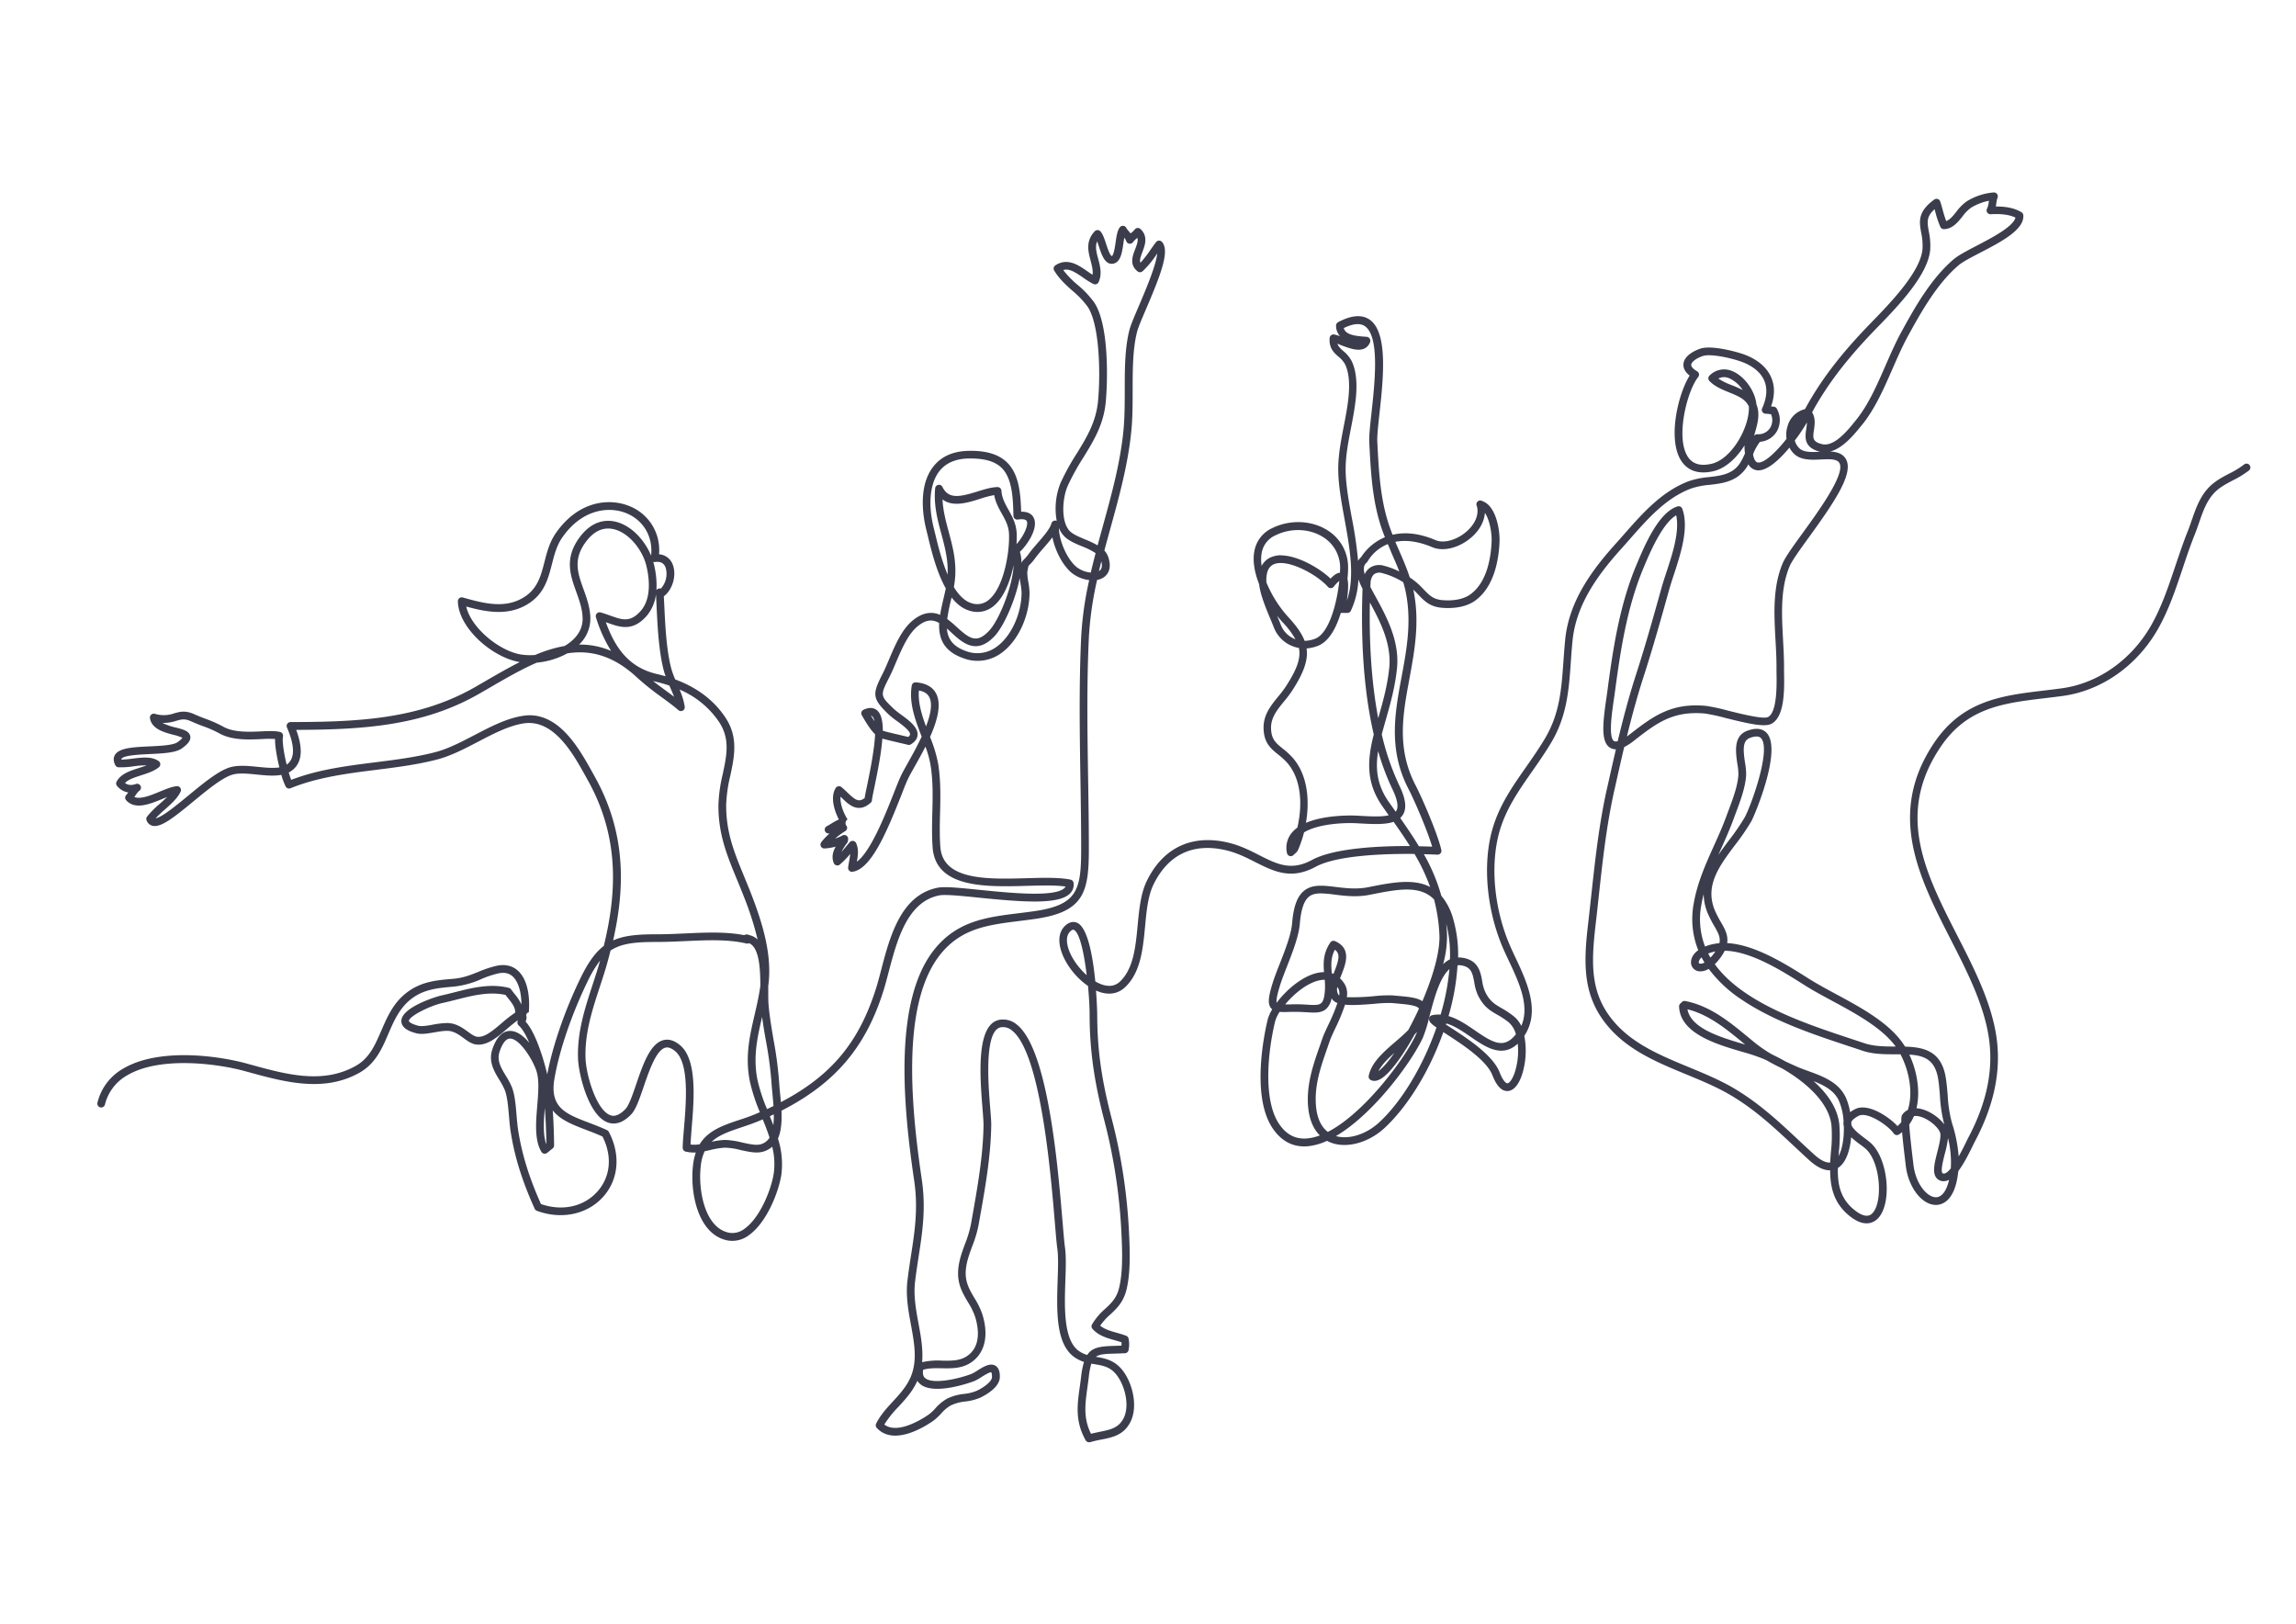 <svg xmlns="http://www.w3.org/2000/svg" viewBox="0 0 1190.55 841.89"><defs><style>.cls-1{fill:#3c3d4c;}</style></defs><title>Prancheta 5</title><g id="line_art" data-name="line art"><path class="cls-1" d="M564.7,747.72a2,2,0,0,1-1.75-1c-5.56-9.93-4.39-18.33-3-28.05.22-1.6.45-3.24.65-4.94a42.91,42.91,0,0,1,1.49-7.65,18.25,18.25,0,0,1-5.16-2.59c-9.64-7-9-24.45-8.51-39.83.22-6.31.42-12.28-.18-16.47-.36-2.5-.74-7.09-1.27-13.43-2.2-26.25-7.36-87.72-22.18-99.47a7.14,7.14,0,0,0-5.67-1.72c-8.95,1.32-6.65,29.82-5.66,42,.31,3.79.55,6.79.53,8.6-.19,16.14-3.13,32.69-6,48.71l-.63,3.53a62.82,62.82,0,0,1-3.22,10.69c-1.74,4.72-3.37,9.18-3.4,14,0,5.15,2.19,8.9,4.54,12.87a39.73,39.73,0,0,1,4.13,8.52c3.47,11.24,1.19,20.39-6.25,25.12-4.62,2.94-9.83,2.85-14.85,2.76-3.44-.06-6.72-.11-9.62.79-.51,2.95.58,3.93,1,4.27,3.71,3.33,16.49.71,24-2.11a22.34,22.34,0,0,0,3.06-1.73c3.1-1.94,6.61-4.14,9.33-2.59,2.47,1.4,2.39,4.88,2.36,6-.12,5.18-7,9.08-9.94,10.52a26.64,26.64,0,0,1-7.9,2.07,23.38,23.38,0,0,0-7.5,2,19.73,19.73,0,0,0-5.12,4.29,27.45,27.45,0,0,1-4.23,3.86c-4.64,3.21-20.45,13-29.11,3.55a2,2,0,0,1-.32-2.24c2.15-4.35,5.46-8,8.66-11.44,3.38-3.68,6.87-7.49,9-12.16,3.87-8.59,2.18-17.8.39-27.54-1.36-7.38-2.76-15-1.84-22.87.55-4.63,1.22-9,1.88-13.28,1.93-12.52,3.75-24.34,1.61-38.75-5.77-39-10.91-93.89,10.94-120.33,11.86-14.35,27-16.21,43-18.19,3-.37,6-.74,9.07-1.2,21.64-3.28,23.58-11,23.59-32.1,0-12-.19-24.31-.38-36.23-.39-24.08-.78-49,.39-73.8a177.44,177.44,0,0,1,4.15-29.41,18,18,0,0,1-9.25-3.89c-4.6-3.94-8.43-11.39-9.81-18.29-1.34,1.78-2.9,3.57-4.43,5.34-1.67,1.92-3.24,3.73-4.5,5.46a24.33,24.33,0,0,1-2.92,3.43c-.63.62-.63.62-1.18,3.74a25.73,25.73,0,0,0,.53,5.17,39.24,39.24,0,0,1,.63,5.45c0,12.47-6.09,25.43-14.8,31.53a20.77,20.77,0,0,1-19.77,2.47C489,337.46,486.65,330.58,487,323c-3.52-2-6.91-1.88-11.43,1.91-4.79,4-8.07,11.76-11,18.59-1.15,2.72-2.24,5.28-3.37,7.5-4.9,9.62-4.9,9.62,2.35,16.58a41.47,41.47,0,0,0,3.7,2.92c4.09,3,8.73,6.44,8.55,10.42-.08,1.95-1.26,3.63-3.5,5a2,2,0,0,1-1.73.17c-.39-.1-1.89-.45-3.35-.79-5.4-1.26-8.19-1.94-9.7-2.36-.51,7.18-2.21,16-4.06,24.9-.67,3.24-1.26,6-1.32,7a2,2,0,0,1-.67,1.36c-6.46,5.71-11.36,1-14.94-2.52l-.66-.64c-.36,3.41,1.32,8.13,3.62,11.78a2.31,2.31,0,0,0-.37,3.58,2,2,0,0,1-.92,2.54,38.58,38.58,0,0,0-5.14,3.79,21.72,21.72,0,0,0,3.79-1.58,2,2,0,0,1,2.86,2.36,2.1,2.1,0,0,1-.39,1.4l0,0a29.67,29.67,0,0,0-3,4.78c1.17-1.3,2.29-2.69,3.4-4l.85-1a2,2,0,0,1,3.38.46c1.41,3.23.92,6.45.37,9.57,7.16-5.17,14.8-24.52,19.14-35.52,1.49-3.79,2.79-7.05,3.8-9.2.73-1.55,2-3.76,3.41-6.32,2.08-3.71,4.87-8.67,7.24-13.78-3.29-8.56-6.67-17.42-5.13-26.48a2,2,0,0,1,2.12-1.66c5.12.39,8.64,2.31,10.46,5.72,3,5.62.65,14.17-3.1,22.59a72,72,0,0,1,4.2,13.88c1.41,8.84,1.2,17.19,1,25.26-.15,5.74-.3,11.68.13,17.79,1.22,17.51,24.36,16.87,44.77,16.3,8.65-.24,16.82-.47,22.73.74a2,2,0,0,1,1.59,1.72,6.39,6.39,0,0,1-1.8,5.42c-5.78,5.9-24.07,4.56-47.39,2.2-8.94-.91-17.38-1.76-20.4-1.17-16.74,3.24-22,23.47-26.29,39.72-.91,3.49-1.78,6.79-2.7,9.73-9.2,29.19-24.86,47.84-52.87,62.17.22,5.2-.06,10.43-1.84,14.47a42.91,42.91,0,0,1,1.8,18.45c-1.25,8.74-7.41,24.79-16.67,31.49a14.13,14.13,0,0,1-11,2.9c-15.49-2.74-19.93-24.64-18.13-39.32a29.87,29.87,0,0,1,1.42-6.3,19.7,19.7,0,0,1-5.24-.47,2,2,0,0,1-1.56-2c0-2.65.32-6.12.66-10.14,1.12-13.42,2.81-33.71-4.51-39.87-2-1.67-3.69-2.28-5.2-1.86-4.72,1.31-8.33,11.86-11.24,20.33-2.14,6.26-4,11.66-6.35,14.16-5.09,5.4-9.49,5.29-12.28,4.25-10-3.73-15-25-15.35-32.78-.58-13.85,3.58-26.52,7.59-38.77,1.4-4.28,2.73-8.33,3.85-12.39a59.19,59.19,0,0,0-6.57,11c-8.22,16.92-14.62,35.72-17.12,50.31-2.57,15,6,18.27,18,22.82,3,1.15,6.14,2.34,9.27,3.81a2,2,0,0,1,.92.88c6.18,11.67,5.15,24.48-2.7,33.44-8.17,9.32-21.75,12.27-34.59,7.5a2,2,0,0,1-1.13-1.05c-6.54-14.48-10.38-26.79-12.46-39.93-.4-2.5-.64-5.37-.88-8.15-.43-5-.87-10.17-2.17-13.48a36.16,36.16,0,0,0-2.81-5.25c-2.7-4.46-5.77-9.53-3.65-15.85s5.33-9.69,9.44-9.55c3.48.09,6.86,2.73,9.73,6.18-1.7-4-3.58-7.31-5.49-9a2,2,0,0,1-.66-1.73,4.65,4.65,0,0,1,.24-1c-2,1.37-4,3.07-5.92,4.72-5.12,4.36-10.4,8.86-16.22,7.78-2.16-.41-4.05-1.78-6-3.22s-4.31-3.12-6.91-3.62c-2.17-.42-5.25.12-8.24.63-3.49.6-6.78,1.17-9.41.47-1.94-.51-7.83-2.08-7.73-6.41.16-7.08,18-12.58,20.71-13.17,2.25-.49,4.49-1.06,6.85-1.66,9.12-2.32,18.55-4.71,28.2-2.29a2,2,0,0,1,1.15.79c.52.74,1.1,1.46,1.7,2.23a24,24,0,0,1,3.65,5.61c0-6.52-1.7-12-4.58-14.6-1.89-1.68-4.28-2.19-7.3-1.56a51.09,51.09,0,0,0-9,3,46.18,46.18,0,0,1-14.34,3.89c-8,.7-14.94,1.3-21.29,5.92-6.59,4.8-9.59,11.8-12.5,18.56-3.25,7.57-6.6,15.4-14.87,20.09-18.42,10.45-38.91,4.86-57-.08l-3.05-.83c-13.4-3.62-43.27-7.8-60.4,2.27a23.91,23.91,0,0,0-11.63,15.22,2,2,0,1,1-3.88-1A27.78,27.78,0,0,1,64,553.95c18.24-10.73,48.48-6.74,63.47-2.68l3.06.83c18.18,5,37,10.09,54,.46,7.1-4,10-10.91,13.17-18.19s6.33-14.77,13.82-20.22c7.25-5.28,15-6,23.3-6.67,5.41-.47,9.19-2,13.19-3.61a55,55,0,0,1,9.66-3.19c4.23-.89,8,0,10.79,2.48,6.62,5.89,6.07,18.09,5.74,21.69A1.53,1.53,0,0,0,273,527a4.44,4.44,0,0,1-.49,2.61c5.73,6.27,9.84,21.45,11.27,27.37,2.74-14.69,9.1-33.14,17.17-49.76,3.93-8.09,7.64-13.39,12.14-16.82,6.22-25.54,8.91-55.08-8.24-85.8l-1.07-1.93c-6.64-12-16.67-30.09-32.38-27.61-7.66,1.22-15.71,5.42-23.5,9.49-6.92,3.61-14.07,7.35-21.24,9.21-10.38,2.7-21.25,4.06-31.75,5.38-14.85,1.87-30.21,3.8-44.27,9.53a2,2,0,0,1-2.54-.94,38.49,38.49,0,0,1-2.22-6c-3.8.72-8.25.28-12.59-.15-4.69-.47-9.53-1-13,.12-5.2,1.58-13.14,8.13-20.16,13.91C89.87,424.07,83.34,429.21,79,428.1a4.37,4.37,0,0,1-3-2.79,2,2,0,0,1,.25-1.93,47.4,47.4,0,0,1,6.62-6.68c1.29-1.15,2.61-2.31,3.78-3.49l-2.31.94c-6.71,2.76-14.3,5.88-18.93.73a2,2,0,0,1,0-2.66c.37-.42.73-.89,1.08-1.37a9.52,9.52,0,0,1-5.77-3.35,2,2,0,0,1-.27-2.25c2.15-4.07,7-5.62,11.64-7.11,1.33-.43,2.69-.86,3.94-1.35a44.49,44.49,0,0,0-6.72.5,45.54,45.54,0,0,1-7.84.52,2,2,0,0,1-1.65-1.06c-1.31-2.46-.87-4.23-.27-5.28,2.15-3.77,9.46-4.11,17.93-4.51,5.77-.27,12.3-.57,14.55-2.18a11.54,11.54,0,0,0,2.58-2.28A24.76,24.76,0,0,0,90.09,381c-4.86-1.27-11.52-3-12.33-8.72a2,2,0,0,1,2.52-2.21,15.79,15.79,0,0,0,9.92-.21c2.86-.82,5.82-1.67,10.33.33,3.14,1.39,5,2.09,6.67,2.7a60.56,60.56,0,0,1,8.82,4c5.51,2.91,13.19,2.57,19.37,2.29,4-.18,7.39-.33,9.89.32a2,2,0,0,1,1.46,2.34c-.5,2.46.5,8.83,1.9,14.59,4.32-3,4.38-9.46.16-19.29a2,2,0,0,1,1.84-2.79c35.08-.05,66.5-1.45,95.65-18.1L251.9,353c5.93-3.43,11.79-6.81,17.61-9.75-13.92-2.24-31.73-17.41-32.09-31.49a2,2,0,0,1,2.53-2l.62.17c10.28,2.85,21.94,6.08,32-.88,6.33-4.39,8-10.86,9.75-17.7,1.3-5.07,2.65-10.32,5.93-15,11.72-16.85,27.7-18.12,37.83-14.08a24.41,24.41,0,0,1,15.64,25.09,8.16,8.16,0,0,1,7.21,5.61c2,5.44-.27,12.93-4.72,16.16.09,1.68.18,3.45.27,5.3.47,9.87,1.06,22.16,3.5,31.82a41.75,41.75,0,0,0,2.15,6c11.4,4.22,20.15,10.87,26.09,19.85,6.72,10.14,4.56,20.25,2.48,30a75.66,75.66,0,0,0-2.15,15c-.13,14.44,4.24,25,9.3,37.28,1.23,3,2.5,6.05,3.76,9.31,5.58,14.45,11,31.37,8.76,47.5,0,.84,0,1.67,0,2.48,0,2.92,0,5.67.19,7.67.53,5.88,1.56,11.93,2.56,17.79A198.7,198.7,0,0,1,404,561c.1,1.81.3,3.85.51,6,.14,1.41.28,2.89.41,4.4,26.27-13.74,40.54-31.12,49.34-59,.9-2.84,1.75-6.09,2.65-9.54,4.54-17.34,10.18-38.91,29.4-42.64,3.61-.7,11.53.1,21.57,1.12,15.62,1.58,39.24,4,44.13-1a2.54,2.54,0,0,0,.51-.72c-5.34-.76-12.51-.56-20.06-.35-21.11.58-47.38,1.31-48.87-20-.44-6.3-.29-12.34-.14-18.17.21-8.26.41-16.06-.94-24.53a53.13,53.13,0,0,0-2.64-9.49c-1.9,3.77-3.93,7.38-5.71,10.55-1.4,2.49-2.61,4.64-3.28,6.07-1,2-2.23,5.25-3.69,9-7.87,19.93-15.71,37.92-25.13,39.27a2,2,0,0,1-1.68-.55,2,2,0,0,1-.59-1.67c.14-1.14.33-2.24.52-3.29a34.85,34.85,0,0,0,.54-3.75,42.17,42.17,0,0,1-5.38,5.53,2,2,0,0,1-3.13-.8c-1.24-3.1-.48-5.88,1-8.51a27.63,27.63,0,0,1-5.8.95,2,2,0,0,1-1.75-3.13,27.29,27.29,0,0,1,4.39-4.63l-.35,0a2,2,0,0,1-1.12-3.76c.77-.4,1.53-.87,2.33-1.36a31.66,31.66,0,0,1,3.93-2.15c-2.37-4.6-4.56-11.6-1.63-16.3a2,2,0,0,1,2.94-.51,41.56,41.56,0,0,1,3.13,2.84c4,3.86,5.91,5.22,8.94,2.87.21-1.43.68-3.72,1.3-6.67,1.2-5.78,3.69-17.78,4.13-26.37-2.53-2.45-4.74-6.21-6.32-8.89l-.58-1a2,2,0,0,1,.85-2.83c3.44-1.65,5.65-.83,6.9.15,2.26,1.77,3.14,5.6,3.15,10.67l.1.06c1.06.4,7.31,1.85,10.35,2.56l2.57.6.18,0a2.08,2.08,0,0,0,.92-1.3c.08-1.86-4.31-5.1-6.93-7a43.78,43.78,0,0,1-4.1-3.26c-8.81-8.46-8.6-10.56-3.15-21.28,1.07-2.09,2.13-4.6,3.25-7.25,3.07-7.25,6.56-15.46,12.09-20.09s10.36-4.83,14.44-3.08c.44-2.9,1.13-5.84,1.8-8.69.4-1.72.79-3.39,1.13-5-4.84-8.59-7.55-19.87-9.34-27.29-.27-1.12-.52-2.15-.75-3.05-1.6-6.34-4.46-22.22,3.45-32.63,4.06-5.35,10.21-8.17,18.26-8.36,9.1-.23,15.64,1.7,20,5.87,6.13,5.87,7.17,15.4,7.45,25.67,4.25-.09,6,1.81,6.69,3.55,2.13,5.2-3.44,13.61-7.34,17.25a18.51,18.51,0,0,1,.79,5.74A5.57,5.57,0,0,1,531,290a20.49,20.49,0,0,0,2.49-2.93c1.37-1.88,3.07-3.84,4.72-5.74,3.05-3.51,6.21-7.14,7-10a2,2,0,0,1,2.73-1.28,35.69,35.69,0,0,1,2-19.7,122.94,122.94,0,0,1,8.35-15.16c5.16-8.39,10-16.31,11.06-27.1,1.44-15.12.7-40.37-5.45-49.18a46.19,46.19,0,0,0-7.78-8.15c-3.29-2.92-6.69-5.94-9.48-10.47a2,2,0,0,1,.6-2.72c6.26-4.12,12-.13,16.6,3.08.93.65,1.83,1.27,2.7,1.82.29-2.29-.36-4.72-1-7.26-1.27-4.76-2.72-10.16,2.1-15.29a2,2,0,0,1,2.85-.07c1.28,1.24,2.08,3.64,3,6.42.66,2,2,6.14,3,6.47,1-.2,1.74-5.26,2-7.17.48-3.26.89-6.07,2.19-7.73a2,2,0,0,1,3.4.42,8.81,8.81,0,0,0,1.18,1.56c.32.38.66.77,1,1.2l.56-.49a10.43,10.43,0,0,0,1.55-1.5,2,2,0,0,1,3-.3c4.11,3.81,2.29,8.49,1,11.9-1,2.7-1.55,4.32-1,5.57a57.87,57.87,0,0,0,5.19-6.7c1-1.42,1.93-2.75,2.91-4a2,2,0,0,1,3-.14c4.29,4.56-.63,17.13-8,34.39-2.31,5.38-4.3,10-4.91,12.48-2.21,8.9-2.23,19.21-2.25,30.13,0,7.15,0,14.54-.72,21.47-1.72,17.15-6.33,33.88-10.8,50.06-1.05,3.82-2.12,7.66-3.14,11.54a9.62,9.62,0,0,1,2.06,3.49c2.06,6.27-.64,9.22-2.43,10.42a9,9,0,0,1-3.39,1.33,175.72,175.72,0,0,0-4.27,29.7c-1.17,24.69-.77,49.53-.39,73.55.19,11.94.39,24.29.38,36.3,0,22.23-2.56,32.36-27,36.06-3.1.47-6.19.85-9.18,1.22-15.85,2-29.54,3.64-40.39,16.77-20.84,25.2-15.72,79-10.07,117.19,2.22,15,.36,27.12-1.62,39.94-.65,4.22-1.32,8.58-1.86,13.14-.86,7.25.49,14.59,1.8,21.68,1.21,6.59,2.45,13.33,1.86,20a36.56,36.56,0,0,1,10.29-.8c4.64.08,9,.15,12.64-2.14,7.95-5,6.27-15,4.57-20.56a36.11,36.11,0,0,0-3.76-7.66c-2.52-4.27-5.13-8.68-5.09-14.93,0-5.54,1.87-10.54,3.65-15.37a58.82,58.82,0,0,0,3-10l.63-3.54c2.81-15.85,5.72-32.25,5.91-48.05,0-1.62-.23-4.68-.51-8.23-1.34-16.61-3.58-44.41,9.07-46.27a11.07,11.07,0,0,1,8.74,2.54c16.17,12.82,21.24,73.24,23.68,102.27.51,6,.91,10.81,1.25,13.2.65,4.54.44,10.68.21,17.18-.47,13.67-1.06,30.69,6.87,36.45a14.5,14.5,0,0,0,4.46,2.16c2.66-4.08,7-4.5,14.46-4.72l3.3-.11a11,11,0,0,0,0-1.74c-1.11-.38-2.26-.71-3.47-1.05-4.15-1.18-8.44-2.4-11.55-5.89a2,2,0,0,1-.25-2.32,32.89,32.89,0,0,1,6.85-8.11c3.2-3,6-5.58,7.28-11.2,1.8-7.75,1.63-17.5,1.17-26.88a284.51,284.51,0,0,0-8.79-59c-5.42-20.63-7.74-37.22-7.76-55.47,0-3.63-.29-9-.83-14.82-7-4.77-13.08-13.11-14.54-20.6-.92-4.72.16-8.51,3.11-11,2.45-2,4.53-1.73,5.86-1.11,5.51,2.58,8.12,17.81,9.35,30.35a18.49,18.49,0,0,0,3.72,1.71c3.64,1.17,6.7.63,9.08-1.62,7-6.64,8.11-18,9.15-29.07.76-8.08,1.55-16.43,4.71-23,8.37-17.3,23.33-24.39,42.11-20,6.2,1.46,11.28,4,16.19,6.52,9.25,4.68,16.55,8.38,27.41,2.49,11.48-6.22,35.34-7.28,50.76-7.2-2.6-4.15-5.44-8.29-8.45-12.57-4.45,1.55-10.76,1.2-17.33.85l-2-.11c-6.77-.34-19.82.34-27.11,4.74a61.18,61.18,0,0,1-3.14,9.19,5.5,5.5,0,0,1-1.66,1.92,6.48,6.48,0,0,0-.55.49,2,2,0,0,1-2,.69,2,2,0,0,1-1.49-1.55,12.15,12.15,0,0,1,2.71-10.79,15.67,15.67,0,0,1,2.67-2.42c2.73-11.74,2.13-25.06-5.21-33.52a35.29,35.29,0,0,0-4.74-4.36c-3.82-3.09-7.43-6-7.58-13.68-.13-6.92,3.81-11.75,7.62-16.42a59.24,59.24,0,0,0,4-5.29c5.53-8.6,7.82-14.33,6.72-19.87a17,17,0,0,1-12.95-10.51c-.51-1.31-1.13-2.8-1.79-4.38-2.38-5.69-5.28-12.62-5.91-18.2-2.26-5.73-3.47-11.74-2.47-17.05a16.28,16.28,0,0,1,9.48-12.09c9.17-4.44,20.36-3.94,28.49,1.26a22.54,22.54,0,0,1,10.63,20.09c0,1.35-.12,3.11-.31,5.13.58,2.4.37,6.08-.28,11.15,4.21-12.25,1.44-27.47-1.25-42.24-1.72-9.45-3.34-18.38-3.26-26.63.07-7,1.48-14.31,2.84-21.36,1-5.06,2-10.28,2.49-15.34.72-7.25.12-12.91-1.76-16.83a13,13,0,0,0-3.45-4c-2.35-2.08-5-4.44-4.57-9.72a2,2,0,0,1,2.4-1.79,23.9,23.9,0,0,1,3,.88,7.9,7.9,0,0,1-2.08-5.46,2,2,0,0,1,1.06-1.81c6.8-3.61,12.28-4.08,16.27-1.37,9.8,6.65,7.14,30.94,5.19,48.68-.69,6.26-1.28,11.66-1.13,14.64v.13c.73,14.36,1.42,27.93,5.44,41.14.71,2.33,1.56,4.66,2.48,7,5.75-1.38,13.12-1.12,22.32,2.79,4.29,1.82,11.07-.09,16.12-4.54,2.12-1.87,6.82-6.84,5.31-13a2,2,0,0,1,2.83-2.69c7.13,2.49,9.07,15,8.88,20.78-.28,8.29-2.28,23.31-12.62,30.8-5.86,4.25-14.12,4-17.4,3.7-6.15-.57-9-3.52-12.26-6.95l-1.31-1.36q-.53-.54-1.11-1.06c3.46,16.45.66,31.5-2,46.05-3.47,18.64-6.75,36.24,3.17,55.39,3.64,7,11.59,25.56,13.35,33.51a2,2,0,0,1-2.07,2.43c-.11,0-2.78-.15-7-.25a94.72,94.72,0,0,1,9.06,21.56,31.49,31.49,0,0,1,6.09,11.77,67.15,67.15,0,0,1,2.62,20.23,12.93,12.93,0,0,1,3.65.4c7,1.75,8,7.31,8.83,11.78a21.84,21.84,0,0,0,1.5,5.53c2.42,5,5,6.47,8.47,8.51a47.87,47.87,0,0,1,6.4,4.25,14.52,14.52,0,0,1,3.91,5c4.55-10.37-1.27-22.72-6.49-33.81-1.08-2.29-2.09-4.45-3-6.52-7.72-18-10.23-39.21-6.71-56.64,3-14.83,10.59-25.69,18.64-37.2,3.24-4.64,6.6-9.44,9.66-14.55,7.81-13,8.71-25.66,9.75-40.26.26-3.63.53-7.38.91-11.25,2-20.47,14.49-36.76,26.4-50,1.43-1.59,2.86-3.21,4.29-4.84,9.54-10.84,19.4-22,33.29-27.31A43.89,43.89,0,0,1,886,247.36c4.42-.52,8.6-1,12.13-3.18s5.13-5.53,6.7-9.12q-.16-1.19-.23-2.54a16.16,16.16,0,0,1,0-1.63c-4.11,6.59-9.9,12-16.25,13.42-9.54,2.18-14.35-1.84-16.7-5.6-7-11.1-1.58-34.39,4.49-44-2.35-1.83-3.43-3.87-3.21-6.07.45-4.49,6.15-7,8.58-7.83,6.45-2.28,21.16,2.37,21.3,2.42,7.69,2.46,13.07,6.7,15.54,12.27,2,4.53,2,9.64,0,15.22.44.05.86.09,1.24.1a2,2,0,0,1,1.71,1,11.91,11.91,0,0,1-.06,12,11.07,11.07,0,0,1-8.63,5.22,2,2,0,0,1-.17.23A24.52,24.52,0,0,0,909,235.6c.46,2.46,1.28,3.93,2.37,4.16,3.28.69,9.7-5.5,15-12.25a15.08,15.08,0,0,1,.58-6.71,12.48,12.48,0,0,1,9-8.7c7.89-14.59,18.29-28.25,33.21-43.67l1.52-1.57c9.48-9.77,25.35-26.12,26.21-37.87a31.65,31.65,0,0,0-.69-8.34c-1-5.58-2-10.85,6.79-17.2a2,2,0,0,1,3.07,1c.49,1.45.91,3,1.31,4.42a57.46,57.46,0,0,0,1.79,5.73c1.92-.65,3.5-2.61,5.27-4.81a23.46,23.46,0,0,1,5.5-5.48,31.26,31.26,0,0,1,13.92-4.54,2,2,0,0,1,1.92,2.79,12.07,12.07,0,0,0-.6,2.77c-.08.56-.17,1.14-.28,1.72,4.45,0,9.16.52,13.26,2.94a2,2,0,0,1,1,1.55c.66,7.54-11.56,13.88-22.35,19.47-4.65,2.41-9,4.68-11.14,6.47-11.57,9.81-20,25.28-26.23,36.57-2.94,5.36-5.57,11.38-8.12,17.2-4.51,10.32-9.18,21-16,29.28l-.47.57c-3.44,4.22-9.24,11.31-15.82,13,3.25.15,6.16.92,7.91,3.54,4.77,7.12-5.27,22.06-18.9,40.84-4.56,6.29-8.87,12.24-10.1,15.2-4.8,11.56-4.07,24.93-3.37,37.86.25,4.65.52,9.46.52,14.14,0,.76,0,1.68,0,2.72.18,8.7.48,23.25-6.57,26.87-3.52,1.81-11.65,0-23.65-3a97.11,97.11,0,0,0-10.75-2.34c-16.17-1.42-24.42,4.34-36.55,13.87a30.61,30.61,0,0,1-5.36,3.51c-1.63,6.89-3.16,13.73-4.67,20.5l-.46,2c-4.08,18.22-6.11,36.95-8.08,55.05-.51,4.7-1,9.41-1.57,14.11-2.45,21.16-3.1,37.31,11,52.44,9.81,10.51,23.72,16.25,37.17,21.81,8.2,3.39,16.68,6.89,24.28,11.46,12.65,7.61,22.49,16.8,32.9,26.54,2.52,2.36,5.13,4.8,7.77,7.2,3.37,3.07,6.21,4.49,8.46,4.29.1-1.87.25-3.71.39-5.52a73.83,73.83,0,0,0,.27-13.84c-1.3-11.59-12.84-22.07-25.61-29.44-2.64-1.25-5.15-2.54-7.64-4-.73-.34-1.46-.67-2.18-1a100,100,0,0,0-10.81-3.59c-13.59-4-32.21-9.5-32.76-23.49a2,2,0,0,1,.69-1.59,8.88,8.88,0,0,0,.7-.67A2,2,0,0,1,874,519c13,2.57,23.09,11,32.89,19.07l2.1,1.74a72.05,72.05,0,0,0,9.47,6.64c2,1,4.59,2.27,7.37,3.86,1.86.88,3.79,1.75,5.83,2.65,1.88.83,3.91,1.57,6.06,2.35,7.3,2.65,15.58,5.65,19.33,13.55a30.6,30.6,0,0,1,2.28,7.73A18.79,18.79,0,0,1,962,575c6.49-3.28,17.3,3.8,21.9,8.81a16.56,16.56,0,0,0,2-2.06c-.09-3,.24-3.48.61-4a7.73,7.73,0,0,1,2.76-2.31c2.9-8.87.64-20.52-3.83-28.84H983c-5.88,0-12,0-17.66-2-2.19-.74-4.51-1.51-6.92-2.3-17.23-5.7-38.68-12.78-55.33-24.06a67.74,67.74,0,0,1-17.06-15.92c-3.05,1.76-5.29,1.29-6.12,1a4.63,4.63,0,0,1-3.07-4.7c.09-1.9,1.18-4.13,3.75-6a43.5,43.5,0,0,1-2.35-24.14c1.85-10.81,6.24-20.57,10.49-30,2.22-4.93,4.52-10,6.4-15.19.39-1.06.79-2.14,1.21-3.24,2.22-5.91,4.74-12.62,5.08-18.41a31.49,31.49,0,0,0-.53-5.55c-.9-6.11-2.14-14.47,5-17.18,5.78-2.2,8.83-.52,10.37,1.28,7.82,9.11-6.66,43-8.12,45.58a119.49,119.49,0,0,1-8.53,12.42c-8.21,10.94-16,21.27-10.13,34.43A56,56,0,0,0,892.3,478c2.05,3.57,3.92,6.82,3.3,10.94,14.27.79,30.08,10.74,41.17,17.73l1.7,1.07c4,2.48,8.52,4.94,13.36,7.55,13.08,7.05,27.91,15,35.36,26.32.22.33.44.67.65,1,9.76.3,18.82,2.26,21.09,16,.49,3,.73,6,1,9a68.15,68.15,0,0,0,2.25,14.67,73.91,73.91,0,0,1,3.45,17.26c1.15-2,2.45-4.51,3.9-7.51.44-.92.8-1.66,1.06-2.14,9.8-18.54,13.26-35.77,10.57-52.65-2.71-17-11.36-34-19.73-50.32-16.34-32-33.23-65-8.56-101.75,14.86-22.14,35.43-24.6,57.2-27.19,2.95-.35,6-.72,9-1.13,19-2.57,36.44-14.94,46.62-33.08,5.31-9.47,8.87-20.1,12.31-30.39,2-5.87,4-11.94,6.33-17.75.77-1.92,1.47-3.93,2.14-5.88,2-5.72,4-11.64,8.33-16.47,3.21-3.6,7.24-5.71,11.13-7.76a46.06,46.06,0,0,0,7.79-4.77,2,2,0,0,1,2.52,3.1,49.72,49.72,0,0,1-8.45,5.2c-3.75,2-7.28,3.83-10,6.89-3.77,4.23-5.6,9.52-7.53,15.12-.69,2-1.4,4.06-2.21,6.07-2.3,5.71-4.31,11.72-6.25,17.53-3.5,10.46-7.12,21.28-12.61,31.07-10.79,19.23-29.32,32.34-49.57,35.08-3.08.42-6.15.78-9.11,1.14-21.74,2.59-40.52,4.83-54.36,25.45-23.35,34.79-7.73,65.35,8.8,97.7,8.51,16.64,17.3,33.85,20.12,51.51s-.76,35.81-11,55.14c-.24.46-.58,1.15-1,2-2.34,4.84-4.9,9.83-7.64,13.43,0,.48-.1,1-.16,1.44-1.84,14.47-8.55,16.07-11.42,16.07h-.05c-7.34-.05-14.34-9.25-15.61-20.5,0-.44-.14-1.16-.25-2.1-.83-6.84-1.35-11.68-1.65-15.14q-.75.62-1.58,1.18a2,2,0,0,1-2.77-.51c-2.94-4.23-13.63-11.41-18.13-9.14-1.56.79-3.4,2-3.85,3.3q0,.75.08,1.51c.84,2.29,4.5,5,7,6.91a36.8,36.8,0,0,1,3.38,2.71c8.54,8.26,10.71,30.08,3.81,38.27-1.63,1.93-6.27,5.79-14.16,0C950.9,624.46,949,615.57,949,606.73c-2.82.1-6.47-1.21-11-5.36-2.66-2.42-5.28-4.87-7.81-7.24-10.25-9.59-19.94-18.64-32.23-26-7.34-4.42-15.68-7.86-23.75-11.19-13.84-5.72-28.16-11.63-38.57-22.77C820.35,517.78,821,500,823.54,478.5c.54-4.7,1.05-9.39,1.56-14.08,2-18.21,4-37,8.15-55.49l.46-2c1.36-6.09,2.74-12.25,4.19-18.44a5.78,5.78,0,0,1-2.87-.74c-5-2.9-4-12.41-2.11-25.53.21-1.45.42-2.85.59-4.14,3-22.79,6.48-45,15.23-65.66l.21-.5c3.9-9.23,11.16-26.41,20.91-29.37a2,2,0,0,1,2.46,1.22c3.62,9.8-.85,23.44-4.44,34.4-.91,2.76-1.76,5.37-2.4,7.66-3.89,14-8.3,29.77-13.28,45.16-3.31,10.24-6.09,20.57-8.6,30.85.49-.35,1-.74,1.58-1.18,12.95-10.17,22.05-16.24,39.37-14.71a95,95,0,0,1,11.37,2.45c6.88,1.72,18.41,4.6,20.85,3.34,4.83-2.48,4.53-17,4.4-23.23,0-1.07,0-2,0-2.8,0-4.57-.26-9.33-.52-13.93-.73-13.38-1.49-27.22,3.67-39.62,1.41-3.39,5.65-9.24,10.56-16,8.38-11.56,22.4-30.9,18.81-36.27-1.38-2.07-5.31-1.88-9.47-1.68-4.87.23-10.38.5-13.93-2.92a12.55,12.55,0,0,1-2.41-3.23c-5.48,6.62-12.2,12.74-17.28,11.67a5.92,5.92,0,0,1-4-3,18,18,0,0,1-6.33,6.89c-4.29,2.64-9.1,3.21-13.77,3.75a40.26,40.26,0,0,0-9.67,1.92c-13,4.9-22.49,15.73-31.7,26.21-1.44,1.64-2.88,3.27-4.32,4.87-11.47,12.75-23.46,28.39-25.39,47.72-.38,3.81-.65,7.54-.9,11.14-1,14.49-2,28.17-10.31,42-3.13,5.24-6.53,10.09-9.81,14.79-7.8,11.16-15.17,21.69-18,35.7-3.37,16.67-.95,37,6.47,54.28.86,2,1.86,4.14,2.92,6.39,5.89,12.51,13.13,27.9,4.61,40.64a41,41,0,0,1-1.22,20.27c-1.8,5.32-4.47,8.28-7.51,8.35h-.11c-3,0-5.57-2.75-7.68-8.16-3.1-8-16.41-16.54-24.37-21.68l-1.1-.71c-7,19.85-18.27,38.37-30.45,49.68-8.44,7.84-20.1,10.89-28.35,7.41-.5-.21-1-.45-1.52-.73a30.67,30.67,0,0,1-10,2.81c-7.39.61-13.46-2.45-18.05-9.12-11.51-16.72-4.3-49.93-2.74-56.41a20.66,20.66,0,0,1,2.38-5.45,4.54,4.54,0,0,1-.72-.75c-1.78-2.36-1.08-6.23.84-12.54.94-3.1,2.35-6.7,3.85-10.5,2.75-7,5.87-15,6.35-20.83.7-8.63,2.67-14,6.19-16.85,4.25-3.46,9.85-2.76,16.34-2,5.08.63,10.85,1.35,16.93.14,11.94-2.38,23.46-4.67,32.12-.09a99.56,99.56,0,0,0-8.12-17.15c-14.9-.15-40.07.58-51.3,6.68C669.45,456.3,660.5,451.77,651,447c-4.7-2.38-9.56-4.84-15.3-6.19-17-4-30,2.17-37.6,17.83-2.84,5.88-3.57,13.51-4.33,21.59-1.11,11.76-2.26,23.93-10.38,31.6-3.47,3.28-8,4.15-13,2.52a20.4,20.4,0,0,1-2.08-.8c.54,7,.64,12.28.64,12.43,0,18.13,2.23,33.91,7.63,54.46a288.45,288.45,0,0,1,8.91,59.78c.47,9.67.65,19.75-1.27,28-1.58,6.81-5.07,10.07-8.44,13.22a32.73,32.73,0,0,0-5.3,5.85c2.29,1.89,5.37,2.77,8.61,3.69,1.62.46,3.29.94,4.88,1.55a2,2,0,0,1,1.23,1.43,15,15,0,0,1,0,6,2,2,0,0,1-1.86,1.62c-1.85.09-3.53.14-5.06.19-5.07.15-8.12.23-10.08,1.69l.2,0c4.4.75,9.39,1.61,13.54,6.8,5.16,6.44,8.29,18.47,4.36,26.66-3.41,7.11-9.51,8.31-15.42,9.46a53,53,0,0,0-5.61,1.31A2,2,0,0,1,564.7,747.72ZM565.88,707a39.38,39.38,0,0,0-1.34,7.18c-.21,1.72-.44,3.39-.66,5-1.23,8.88-2.22,16,1.84,24.16,1.49-.39,3-.68,4.42-1,5.61-1.1,10-2,12.58-7.27,3.15-6.58.54-16.91-3.88-22.43-3.21-4-6.86-4.63-11.1-5.36ZM458.55,738.54c7,5.38,20.18-3.21,22.87-5.07a24,24,0,0,0,3.61-3.32,23.18,23.18,0,0,1,6.17-5.08,26.79,26.79,0,0,1,8.74-2.41,23.27,23.27,0,0,0,6.75-1.71c3.67-1.79,7.64-4.75,7.69-7,0-2-.37-2.48-.37-2.48-.81-.23-3.89,1.7-5.21,2.53a23.77,23.77,0,0,1-3.77,2.08c-.85.32-20.89,7.78-28.05,1.34a7,7,0,0,1-1.3-1.56l-.12.28c-2.37,5.25-6.08,9.3-9.68,13.21A54.08,54.08,0,0,0,458.55,738.54ZM365.4,596.87a23.16,23.16,0,0,0-2,7.38c-1.56,12.74,2.09,32.64,14.86,34.89a10.29,10.29,0,0,0,7.93-2.2c8-5.76,13.85-20.44,15.05-28.82a36.11,36.11,0,0,0-.83-13.61,11.81,11.81,0,0,1-5.63,2.77c-3.07.65-7-.22-10.88-1.07a35,35,0,0,0-8.12-1.2,42,42,0,0,0-7.66,1.26C367.19,596.48,366.3,596.69,365.4,596.87ZM953,605.53c-.2,8.56,1.22,16.41,9.48,22.46,5.74,4.21,8,1.53,8.74.65,5.07-6,3.89-25.64-3.53-32.81a35.23,35.23,0,0,0-3-2.37,56.43,56.43,0,0,1-4.81-3.86c-.58,6.66-2.54,12.75-6.24,15.49C953.46,605.24,953.24,605.39,953,605.53ZM280.52,624.24c11.2,3.86,22.41,1.33,29.41-6.67,6.7-7.65,7.61-18.2,2.48-28.34-2.81-1.28-5.64-2.36-8.39-3.41-6.85-2.62-13.49-5.15-17.41-10.14.48,6.21.62,12.4.71,18.12a2,2,0,0,1-.77,1.61c-.42.33-.87.7-1.31,1.06s-1.12.91-1.58,1.26a2,2,0,0,1-2.93-.57c-3.62-6.09-2.87-15.13-2.15-23.87.52-6.31,1.06-12.84-.23-17.42-1.6-5.73-8.68-17.29-13.77-17.42h-.07c-2.63,0-4.43,3.7-5.47,6.83-1.53,4.56.81,8.42,3.28,12.5a39.64,39.64,0,0,1,3.11,5.86c1.52,3.85,2,9.31,2.43,14.6.24,2.83.47,5.5.84,7.86C270.7,598.64,274.35,610.44,280.52,624.24ZM990,583c.19,3.1.72,8.7,1.92,18.63.11.95.2,1.68.25,2.13,1.13,9.95,7.05,16.92,11.67,16.95h0c3.08,0,5.53-3.32,6.83-9.06a5.73,5.73,0,0,1-3,.74,4.69,4.69,0,0,1-3.69-1.87c-2.07-2.83-.83-7.69.6-13.32.93-3.66,2.09-8.22,1.39-10.08-1.24-3.25-6.86-7.81-11.65-8.49a6.89,6.89,0,0,0-1.86,0A22.54,22.54,0,0,1,990,583Zm20.11,7.06a54.34,54.34,0,0,1-1.66,8.12c-.88,3.45-2.21,8.66-1.25,10,0,.06.16.21.69.24.79.07,1.94-.56,3.66-2.69A52.07,52.07,0,0,0,1010.12,590.08Zm-69.76-29.57c6.76,6,12.41,13.56,13.4,22.39a77.82,77.82,0,0,1-.25,14.6c0,.62-.1,1.24-.15,1.86,2-3.57,2.87-9.47,2.74-15.31a6.23,6.23,0,0,1-.19-2.13c0-.16,0-.32.06-.48a32.26,32.26,0,0,0-2.49-10.9C951,565.36,945.88,562.67,940.36,560.51ZM376.21,591a42.08,42.08,0,0,1,8.5,1.3c3.42.75,7,1.54,9.19,1.06a7.62,7.62,0,0,0,5.13-3.56c-1-3.14-2.24-6.28-3.52-9.47l-1.21.52c-3.35,1.44-6.66,2.54-9.85,3.62-6.17,2.07-11.6,3.89-15.45,7.48a38.44,38.44,0,0,1,6.52-.94Zm-18.15,2.37a17.62,17.62,0,0,0,4.72-.11c4.43-7.23,12.25-9.85,20.41-12.59,3.12-1,6.34-2.12,9.54-3.5l1.29-.56a91.48,91.48,0,0,1-5.24-16.21c-2.48-12.71-.07-23.15,2.49-34.21,1.11-4.81,2.26-9.78,3-15.11l0-.15c-.06-9-.57-19.61-5.84-21.94a2,2,0,0,1-1.37.17c-9.58-2.26-20.43-1.76-31.92-1.24-4.81.22-9.78.44-14.62.44h-.38c-11,0-18,.78-23.56,4.44q-.75,3-1.55,5.91c-1.16,4.26-2.54,8.44-4,12.88-3.91,11.91-7.94,24.22-7.4,37.35.36,8.52,5.6,26.53,12.76,29.2.9.34,3.63,1.36,8-3.25,1.76-1.87,3.65-7.38,5.47-12.71,3.54-10.33,7.2-21,14-22.89,2.84-.79,5.81.1,8.84,2.65,8.91,7.49,7.18,28.16,5.92,43.26C358.4,588.33,358.16,591.11,358.06,593.38Zm-75.56-18.9c-.55,6.78-1,13.66.69,18.51l.12-.09C283.22,587,283,580.74,282.51,574.48Zm381-49.86a17.94,17.94,0,0,0-2.32,5c-4.12,17.12-6,41.33,2.15,53.21,3.77,5.48,8.5,7.89,14.42,7.4a24.91,24.91,0,0,0,6.63-1.57c-3.28-3.24-6-8.62-6.23-17.56-.25-10.4,3.06-19.87,6.26-29,.42-1.21.85-2.43,1.27-3.65.66-1.93,1.79-4.33,3.09-7.1A95,95,0,0,0,693.5,520a5.77,5.77,0,0,1-2.7-1.93c-.12-.16-.23-.33-.33-.5a9.63,9.63,0,0,1-2.74,5.44c-2.52,2.27-5.91,2.06-10.21,1.8-1.51-.09-3.23-.2-5.06-.2h0c-1.31,0-2.51,0-3.6,0A48,48,0,0,1,663.51,524.62ZM692.72,589c6.74,1.93,15.74-.88,22.53-7.19,11.76-10.92,22.79-29.42,29.61-49.1-3.06-2.11-4-3.21-3.81-4.73a2,2,0,0,1,1.57-1.65,16.3,16.3,0,0,1,4.39-.31,120.16,120.16,0,0,0,4.56-23.58c-5.17,4.53-8,15.6-10.32,24.34a75.45,75.45,0,0,1-3.47,11.28C731.88,550.77,712.15,577.63,692.72,589Zm4.73-68.16a92.17,92.17,0,0,1-5,12.16c-1.2,2.56-2.34,5-2.93,6.69-.42,1.23-.85,2.45-1.27,3.67-3.23,9.24-6.27,18-6,27.63.18,7.44,2.33,12.85,6.26,15.86,19.08-9.81,39.93-38,45.72-50.49.2-.42.39-.91.59-1.44q-.67.8-1.41,1.58c-5.93,10.74-12.24,19.39-16.82,22.46-2.18,1.46-4.12,1.81-5.76,1a2,2,0,0,1-1.1-2.21c1.43-7,7.76-12.42,13.88-17.69C726,538,728.3,536,730.24,534c1.91-3.51,3.78-7.25,5.54-11.08-1-1.72-6.19-2.19-11.17-2.64l-2.86-.27a67.57,67.57,0,0,0-9,.41C706.44,520.92,701.27,521.26,697.45,520.88ZM399.18,578.7c.62,1.54,1.23,3.09,1.82,4.65a43.28,43.28,0,0,0,.23-5.61Zm594.59-4.12c.37,0,.74.05,1.12.11,4.79.68,10.36,4.29,13.28,8.28a73.24,73.24,0,0,1-2.26-15c-.24-3-.46-5.85-.92-8.65-1.64-9.9-7.11-12.07-14.94-12.56C993.9,554.94,995.92,565.59,993.76,574.58Zm-598.59-47.4c-2.45,10.6-4.76,20.62-2.45,32.48a87.47,87.47,0,0,0,5,15.34q1.71-.79,3.35-1.59c-.13-1.92-.31-3.92-.51-6s-.42-4.28-.53-6.17a195.71,195.71,0,0,0-2.84-21.41C396.45,535.68,395.73,531.42,395.17,527.17Zm354.58,4,1.95,1.26c8.9,5.75,22.36,14.43,25.93,23.59,1.73,4.43,3.29,5.61,4,5.61h0c.77,0,2.41-1.53,3.81-5.63A36.69,36.69,0,0,0,787,541.09c-8.16,7.62-16.78,1.71-24.44-3.55-4.12-2.83-8.34-5.72-12.62-6.93ZM723,545.89c-3.39,3-6.51,6.13-8.24,9.45C717.13,553.58,720,550.24,723,545.89Zm166.18-46C903.7,520,936,530.67,959.7,538.51c2.42.8,4.75,1.57,6.95,2.31,5.06,1.71,10.79,1.74,16.33,1.76-7.19-9.81-20.9-17.2-33.06-23.76-4.9-2.64-9.52-5.13-13.58-7.68l-1.7-1.07c-11-6.94-26.9-16.94-40.32-17.16a23.85,23.85,0,0,1-2.3,3.71A27,27,0,0,1,889.17,499.91ZM875,523.27c1.86,10,17.24,14.54,29.72,18.22l.21.06-.53-.44C895.4,533.7,886.15,526,875,523.27ZM751.1,526.78c4.92,1.41,9.5,4.56,13.72,7.46,9.23,6.34,14.74,9.57,20.74,2.56l.48-.59a12.54,12.54,0,0,0-3.79-6.25,43.86,43.86,0,0,0-5.9-3.9c-3.81-2.21-7.1-4.12-10.06-10.22a25.08,25.08,0,0,1-1.83-6.55c-.88-4.79-1.58-7.55-5.87-8.62a7.67,7.67,0,0,0-2.81-.2A120,120,0,0,1,751.1,526.78Zm-519.48,3.61a13.54,13.54,0,0,1,2.55.22c3.47.66,6.14,2.6,8.5,4.31,1.63,1.18,3.16,2.29,4.45,2.53,3.93.75,8.28-3,12.89-6.89a68.44,68.44,0,0,1,7.17-5.59c0-2.79-1.72-4.92-3.65-7.35-.46-.58-.94-1.18-1.4-1.8-8.45-1.88-17.13.32-25.54,2.46-2.3.58-4.67,1.19-7,1.69-6.63,1.44-17.51,6.9-17.56,9.35,0,.31.85,1.42,4.76,2.46,1.78.47,4.79,0,7.7-.55A43.47,43.47,0,0,1,231.61,530.39Zm440.84-9.73h0c2,0,3.73.11,5.3.21,3.49.21,6,.37,7.29-.78s1.78-3.45,2-7.41a38.08,38.08,0,0,0-.14-4.7,11.36,11.36,0,0,0-2,.13c-6.38,1-13.68,6.77-18.5,12.63l2.45,0C669.9,520.68,671.12,520.66,672.46,520.66Zm12.43-57.48c-2.5,0-4.58.42-6.17,1.72-2.58,2.1-4.12,6.7-4.73,14.07-.52,6.43-3.76,14.68-6.61,22-1.46,3.73-2.84,7.26-3.74,10.21-1.41,4.64-2,7.55-1.62,8.66,5.31-7.1,14.07-14.4,22.22-15.65a15.51,15.51,0,0,1,2.3-.19c-.4-4.92-.39-10,3.29-15.37a2,2,0,0,1,2.46-.7c8.67,3.84,5.54,11.74,3.26,17.51-.24.6-.47,1.19-.7,1.78a14.9,14.9,0,0,1,2.52,3.18,10,10,0,0,1,1,6.58,110.09,110.09,0,0,0,14.07-.52,67.12,67.12,0,0,1,9.74-.4l2.83.26c5.36.48,9.86.89,12.53,2.75,5.44-12.66,9.32-25.83,8.83-34.75a88.44,88.44,0,0,0-2.76-18c-7.38-7.59-18.84-5.31-33.33-2.42-6.72,1.34-12.82.58-18.21-.09A61,61,0,0,0,684.89,463.18Zm8.57,48.51a5.21,5.21,0,0,0,.59,4.07,1.35,1.35,0,0,0,.36.33,5.89,5.89,0,0,0-.48-3.67C693.77,512.17,693.62,511.93,693.46,511.7ZM556.52,482a2.15,2.15,0,0,0-1.28.64c-1.79,1.49-2.38,3.89-1.75,7.14,1,5.33,5.14,11.48,10,15.8-1.34-11.12-3.59-22.06-6.67-23.49A.71.71,0,0,0,556.52,482Zm134.08,22.6c.28.09.56.2.83.32l.39-1c2.43-6.13,3.29-9.42.36-11.53C690,496.43,690.2,500.29,690.59,504.6Zm59.31-25.76q.27,2.55.41,5.23a55.33,55.33,0,0,1-2,15.82,12.8,12.8,0,0,1,3.52-2.52A65,65,0,0,0,749.91,478.84Zm132.43,17.52a3.92,3.92,0,0,0-1.48,2.45c0,.58.29.7.42.75a3.43,3.43,0,0,0,2.55-.56Q883,497.69,882.34,496.36Zm3.41-2q.56,1.08,1.18,2.13a24.23,24.23,0,0,0,1.88-2.26q.36-.48.67-.94c-.43.08-.85.17-1.27.28A20.21,20.21,0,0,0,885.75,494.35Zm-2.34-30.82c-.48,1.85-.89,3.72-1.21,5.62a39.78,39.78,0,0,0,1.91,21.55,23.9,23.9,0,0,1,3.11-1,25.66,25.66,0,0,1,4.33-.7c.71-3.05-.66-5.43-2.7-9a60,60,0,0,1-3-5.76A26.43,26.43,0,0,1,883.41,463.54ZM274.5,370.82c16.27,0,26.15,17.83,32.84,29.91l1.06,1.92c17,30.39,15.27,59.49,9.52,84.91,5.68-2.55,12.73-3.2,22.54-3.18h.15c4.75,0,9.67-.22,14.43-.44,10.45-.47,21.22-1,30.81.88a2,2,0,0,1,.3-.13,2.69,2.69,0,0,1,2.35.11,9,9,0,0,1,4.35,2.3,158.75,158.75,0,0,0-7-21.92c-1.24-3.21-2.5-6.27-3.72-9.22-5.23-12.66-9.74-23.59-9.6-38.84a78.71,78.71,0,0,1,2.24-15.81c2.08-9.79,3.88-18.24-1.91-27a46.62,46.62,0,0,0-20.49-16.81,34.62,34.62,0,0,1,2.69,8.92,2,2,0,0,1-3.31,1.74c-2.25-2-5.33-4.26-8.59-6.66a140.14,140.14,0,0,1-12.57-10c-12.47-11.7-24.38-14.64-36.42-12.77a40.46,40.46,0,0,1-15.79,4.81c-7.92,3.4-16,8.08-24.47,13l-5.64,3.25c-29.17,16.66-60.2,18.48-94.67,18.62,4,10.79,2.87,18.12-3.39,21.83l-.49.27c.42,1.43.85,2.72,1.27,3.8,14-5.38,29-7.26,43.47-9.08,10.38-1.3,21.11-2.65,31.25-5.28,6.73-1.75,13.67-5.37,20.39-8.88,8.07-4.21,16.42-8.57,24.72-9.89A23.36,23.36,0,0,1,274.5,370.82Zm636.33,11a10.26,10.26,0,0,0-3.53.79c-3.82,1.46-3.42,6.25-2.44,12.86a33.54,33.54,0,0,1,.57,6.37c-.38,6.4-3,13.4-5.33,19.58-.41,1.09-.81,2.16-1.19,3.21-1.93,5.29-4.26,10.46-6.51,15.46L891,443.26c1.71-2.53,3.58-5,5.42-7.48a116.61,116.61,0,0,0,8.25-12c3-5.28,13.85-34.84,8.56-41A3,3,0,0,0,910.83,381.86ZM735.76,438.75c2.84.05,5.19.13,6.87.2-2.52-8.51-9.21-24-12.32-30-10.56-20.37-7-39.48-3.55-58,2.64-14.18,5.37-28.85,2.05-44.54-.32-1.52-.72-3-1.18-4.56a38.75,38.75,0,0,0-10.92-4.72,4.8,4.8,0,0,0-4,.44c-1.7,1.23-2,3.89-2,3.92q-.06,1.39-.12,2.81c.79,1.54,1.69,3.21,2.68,5,5.6,10.25,12.58,23,11.11,37.3-1,9.71-3.51,18.55-5.73,26.35-.77,2.69-1.5,5.28-2.16,7.81a132.3,132.3,0,0,0,9.2,26.69c3.32,6.88,3.85,11.85,1.62,15.19a7.8,7.8,0,0,1-1.24,1.44C729.55,429.11,732.82,433.9,735.76,438.75ZM677.51,336.18c.89,6.25-1.63,12.81-7.45,21.85a63.11,63.11,0,0,1-4.27,5.65c-3.51,4.3-6.82,8.36-6.71,13.81.11,5.81,2.49,7.73,6.09,10.64a39.13,39.13,0,0,1,5.24,4.85c7.52,8.67,8.83,21.67,6.76,33.62,10.51-4.48,25.44-3.78,26.24-3.74l2,.11c5.42.3,11,.6,14.68-.29l-1.05-1.48L717,418.27c-9-12.72-7.92-24.57-4.66-37.5-5.86-25.21-6.64-53.11-5.82-75.51a48,48,0,0,1-2.15-4.86,42.37,42.37,0,0,1-3.91,16.25,2,2,0,0,1-2.12,1.1c-.33,0-1.87,0-2.49,0a1.9,1.9,0,0,1-.59,0c-2.38,7.81-6.16,14.93-12,17.13A20.41,20.41,0,0,1,677.51,336.18ZM91.85,407.58a2,2,0,0,1,1.81,2.84c-1.61,3.45-4.94,6.4-8.16,9.26a63.7,63.7,0,0,0-4.8,4.56c3.2-.44,11-6.91,16.9-11.74,7.66-6.31,15.57-12.83,21.53-14.65,4.27-1.3,9.53-.78,14.6-.27,3.93.39,8,.79,11.14.26-1.3-5.2-2.3-11-2.25-14.72a60.13,60.13,0,0,0-7.07.06c-6.66.3-14.94.66-21.41-2.75a57.23,57.23,0,0,0-8.34-3.75c-1.71-.63-3.66-1.35-6.91-2.8s-5-.88-7.61-.14a21,21,0,0,1-7.05,1.06,30.07,30.07,0,0,0,6.86,2.37c4,1,7.07,1.84,7.57,4.53.46,2.48-1.94,4.58-4.36,6.31-3.21,2.3-9.76,2.6-16.69,2.93-5.08.24-13.58.63-14.64,2.49a.64.64,0,0,0-.05.39,56,56,0,0,0,5.85-.52c4.94-.61,10-1.23,13.53,1.31a2,2,0,0,1,.1,3.15c-2.43,2-5.84,3.11-9.14,4.17s-6.67,2.14-8.45,4c1.6,1.2,3.4,1.34,5.78.49A2,2,0,0,1,72,410.14a14.42,14.42,0,0,0-1.67,2.11l-.67.93c3.13,1.37,8.38-.79,13.09-2.73,3.22-1.32,6.27-2.58,8.84-2.85ZM714.6,389.43c-1.45,9.15-.65,17.59,5.67,26.53l2.07,2.92,1.37,1.93a3.82,3.82,0,0,0,.25-.33c1.34-2,.68-5.89-1.9-11.23A127,127,0,0,1,714.6,389.43ZM869.16,267.16c-7.22,4.23-13.66,19.46-16.53,26.27l-.21.5c-8.56,20.24-12,42.12-15,64.63-.17,1.31-.38,2.72-.6,4.19-1,6.89-2.89,19.72.16,21.49a2.48,2.48,0,0,0,1.86,0c2.75-11.48,5.79-23.07,9.51-34.57,4.95-15.31,9.35-31.08,13.23-45,.66-2.37,1.53-5,2.45-7.83C867.2,287.31,871,275.59,869.16,267.16ZM476.48,358c-.51,6.12,1.4,12.42,3.69,18.61,2.33-6.05,3.52-11.76,1.66-15.23C480.89,359.57,479.13,358.46,476.48,358ZM451.63,371c.54.9,1.15,1.89,1.8,2.87a4.51,4.51,0,0,0-1.31-2.65A1.13,1.13,0,0,0,451.63,371Zm258.69-58.66c-.36,18.44.5,39.82,4.33,60l.12-.43c2.28-8,4.64-16.3,5.6-25.66C721.66,333.69,715.55,322,710.33,312.38ZM338.63,353.07c2.23,1.76,4.59,3.49,6.91,5.2,1.39,1,2.75,2,4,3-.64-1.7-1.39-3.42-2.14-5.12l-.31-.71a74.54,74.54,0,0,0-7.37-2.09Zm-24.49-30.49c4.45,12.2,11.19,23.33,26.52,26.87q2.3.53,4.49,1.17a33.68,33.68,0,0,1-1.06-3.37c-2.53-10-3.13-22.55-3.62-32.61-.11-2.28-.21-4.45-.33-6.45a21.28,21.28,0,0,1-5,11.33c-7.2,8-13.7,5.66-20,3.41Zm-72.37-8.12c2.48,11.16,17.42,23.22,28.6,24.9a31.5,31.5,0,0,0,7.12.21,70.8,70.8,0,0,1,15.3-4.68,24.43,24.43,0,0,0,3.75-2.69c3.8-3.35,5.67-7.29,5.57-11.72-.11-4.77-1.73-9.27-3.3-13.63-3-8.38-6.14-17,1.2-27.53,6.3-9,13.34-9.9,18.14-9.06,8.87,1.54,16.15,9.75,19.47,17.8,1.08-9.85-4-18.44-13-22.06-8.76-3.5-22.68-2.28-33.06,12.65-2.87,4.13-4.07,8.81-5.34,13.75-1.86,7.26-3.79,14.76-11.35,20C264.06,319.85,251.92,317.22,241.77,314.46ZM491,325.88c.39,5,2.82,9.09,9.53,11.54a16.71,16.71,0,0,0,16.1-2c7.59-5.31,13.09-17.19,13.09-28.25a37.3,37.3,0,0,0-.58-4.82c-.15-.93-.29-1.82-.4-2.65-2.2,11.55-8.29,25-12.92,30-9.49,10.11-16.62,3.62-22.35-1.59C492.64,327.29,491.82,326.56,491,325.88Zm-190.22,8.3a40.73,40.73,0,0,1,16.09,3.28,73.1,73.1,0,0,1-7.85-17.4,2,2,0,0,1,2.44-2.55c1.77.5,3.4,1.08,5,1.65,6.18,2.22,10.27,3.68,15.67-2.32,6.71-7.45,3.86-20.45,2.83-24.26-2.15-7.91-9.28-16.95-17.49-18.38-5.32-.93-10.09,1.57-14.18,7.41-6.15,8.79-3.63,15.78-.71,23.88,1.68,4.66,3.41,9.47,3.54,14.89a18.54,18.54,0,0,1-5.84,13.79ZM656.69,302a62.26,62.26,0,0,0,11.18,17.76c4.26,4.58,7.11,8.56,8.6,12.48a15.76,15.76,0,0,0,5.41-1.07c7.34-2.78,11.36-18.48,12.6-30a15.94,15.94,0,0,0-2.87,3,2,2,0,0,1-1.51.75,1.93,1.93,0,0,1-1.55-.68c-5.67-6.45-20.66-14.48-27.73-11.82-2.82,1.06-4.19,3.82-4.19,8.44Q656.64,301.38,656.69,302Zm5.55,17.3.12.29c.68,1.62,1.31,3.14,1.83,4.48a12.9,12.9,0,0,0,7.54,7.35,43.7,43.7,0,0,0-6.79-8.95C664.08,321.52,663.17,320.45,662.24,319.27Zm-171.06,1.64a56.5,56.5,0,0,1,5,4.21c6.54,5.95,10.26,8.73,16.74,1.82,5.31-5.66,12.22-23.26,12.69-34-1.75,8.32-5.05,16.93-10.42,21.25a13.05,13.05,0,0,1-12.38,2.42c-3.69-1.05-6.78-3.55-9.38-6.88l-.3,1.28A94.13,94.13,0,0,0,491.18,320.91Zm3.42-16.58c2.54,4.16,5.61,7.35,9.32,8.41A9.14,9.14,0,0,0,512.7,311c8-6.44,11-25.62,10.48-34.55-.24-3.92-1.93-7-3.73-10.18-1.61-2.9-3.27-5.88-3.92-9.59a52.71,52.71,0,0,0-7.52,2c-6.36,2-14,4.32-19.28.25.25,5.74,1.69,11.13,3.2,16.75,2,7.44,4.06,15.13,3.31,24C495.13,301.19,494.9,302.75,494.61,304.32Zm236.4-5a36.19,36.19,0,0,1,5.69,4.63l1.35,1.4c3.06,3.19,5.08,5.3,9.74,5.73,6,.55,11.33-.53,14.68-3,9-6.49,10.72-20.13,11-27.69.13-4.06-1-10.89-3.48-14.56-.33,4.47-2.73,9-6.9,12.63-6.24,5.51-14.6,7.65-20.33,5.22-8-3.38-14.3-3.79-19.23-2.8.63,1.47,1.27,2.93,1.91,4.38C727.4,289.86,729.45,294.53,731,299.32Zm-392.25-8,.07.24A44.6,44.6,0,0,1,340.38,306a2,2,0,0,1,2.3-.85,11.42,11.42,0,0,0,2.48-10.85c-.85-2.34-2.67-3.33-5.41-2.94A2,2,0,0,1,338.75,291.29Zm325.36-3.43c8.77,0,20.11,6.61,25.85,12.06,1.49-1.61,3.17-3,4.87-3.06q0-.95.06-1.81a18.66,18.66,0,0,0-8.79-16.65c-7-4.47-16.64-4.88-24.59-1a12.31,12.31,0,0,0-7.29,9.22,20.3,20.3,0,0,0,0,6.7,9.53,9.53,0,0,1,5.21-4.64A13.29,13.29,0,0,1,664.11,287.86ZM503.43,237.7l-1.32,0c-6.77.17-11.88,2.45-15.17,6.78-4.76,6.27-5.79,17.19-2.76,29.23.23.92.48,2,.76,3.09,1.3,5.39,3.31,13.74,6.43,21.07.36-7.61-1.49-14.51-3.28-21.2-2-7.35-4-15-3.18-23.51a2,2,0,0,1,3.79-.69c3.17,6.44,9,5.18,18.15,2.34,3.72-1.15,7.24-2.24,10.43-2.28a2,2,0,0,1,2,1.87c.24,3.78,1.9,6.76,3.66,9.92,1.93,3.47,3.92,7.05,4.22,11.88a48.17,48.17,0,0,1-.06,5.89c3.22-3.48,6.31-9.46,5.34-11.82-.54-1.32-3.14-1.14-4.65-.91a2,2,0,0,1-2.3-1.94c-.19-10.2-.82-19.78-6.26-25C515.9,239.27,510.72,237.7,503.43,237.7Zm216.2,44.38a21.37,21.37,0,0,0-10.49,9,2,2,0,0,1-.5.61c-1.59,1.31-1.77,3.31-1,6a8.43,8.43,0,0,1,2.66-3.3,8.58,8.58,0,0,1,7.29-1.09,39.47,39.47,0,0,1,8,3c-1.21-3.15-2.58-6.27-3.93-9.34C721,285.32,720.33,283.71,719.63,282.08Zm-170.56-8.35c.14,6.72,4.18,16,9,20.11a13.78,13.78,0,0,0,7.54,3c.79-3.37,1.62-6.72,2.5-10.06a36.76,36.76,0,0,0-7.07-3.54c-3.69-1.54-7.52-3.14-9.74-5.82A14.44,14.44,0,0,1,549.07,273.73Zm22,17.35q-.63,2.49-1.23,5L570,296C571.31,295.1,571.69,293.45,571.09,291.08ZM693.52,178.16c.47,1.55,1.58,2.53,3,3.82a16.54,16.54,0,0,1,4.4,5.3c2.21,4.59,2.93,11,2.14,19-.52,5.24-1.54,10.56-2.54,15.7-1.39,7.2-2.7,14-2.76,20.64-.08,7.86,1.51,16.61,3.2,25.87a213.32,213.32,0,0,1,3.25,22.23,8,8,0,0,1,1.58-1.87,26.9,26.9,0,0,1,12.33-10.32c-.92-2.32-1.77-4.66-2.49-7-4.16-13.68-4.86-27.48-5.61-42.1v-.13c-.17-3.3.44-8.85,1.15-15.28,1.73-15.78,4.35-39.63-3.46-44.93-2.46-1.67-6.13-1.34-10.92,1,.95,3.54,5.93,4.15,11.82,4.52a2.09,2.09,0,0,1,1.59.9,2,2,0,0,1,.26,1.78,5.72,5.72,0,0,1-3,3.42c-3.31,1.53-7.71-.12-12-1.72ZM551.32,140a48.45,48.45,0,0,0,7.5,7.73,50,50,0,0,1,8.4,8.85c8,11.46,7.15,41.31,6.15,51.85-1.11,11.71-6.23,20-11.64,28.81a119.71,119.71,0,0,0-8.09,14.68c-2.65,6-3.67,17.7.69,23,1.6,1.92,5,3.33,8.2,4.68a50.3,50.3,0,0,1,6.61,3.14c.89-3.31,1.8-6.61,2.7-9.88,4.42-16,9-32.57,10.68-49.39.67-6.74.69-14,.7-21.08,0-10.68,0-21.72,2.37-31.09.69-2.77,2.74-7.55,5.12-13.09,3-7.09,8.74-20.37,9.35-26.8l-.3.42a47.21,47.21,0,0,1-7.32,8.83,2,2,0,0,1-2.54.06c-4.41-3.47-2.61-8.11-1.29-11.51,1.06-2.74,1.6-4.48,1.14-5.89l-.31.27a11,11,0,0,0-1.9,1.9,2,2,0,0,1-3.56-.51,5.75,5.75,0,0,0-1-1.71c-.18.94-.33,2-.46,2.9-.7,4.82-1.43,9.8-5.27,10.52-4.22.79-6-4.49-7.52-9.14-.25-.74-.53-1.6-.82-2.39-1.09,2.55-.47,5.29.53,9s2.11,7.88.23,12.08a2,2,0,0,1-2.67,1,37.71,37.71,0,0,1-5.37-3.32C557.38,141,554.37,139.1,551.32,140Zm334.79,44.19a10.15,10.15,0,0,0-3.23.41c-3.35,1.18-5.78,3-5.93,4.46-.1,1,1,2.23,3.06,3.44a2,2,0,0,1,.54,3c-5.63,7-11.83,31-5.47,41.13,2.46,3.92,6.53,5.17,12.42,3.82,10.4-2.38,19.82-19,19.34-29.75a9.89,9.89,0,0,0-.76-1.29c-2-3-5.66-4.41-9.5-6-3.63-1.46-7.39-3-10.19-5.89a2,2,0,0,1,.07-2.83,10.58,10.58,0,0,1,11.74-2.31c6.27,2.5,11.9,10.3,12.57,17.3,2,4.86.59,9.82-.66,14.29-.2.69-.39,1.38-.57,2.06a2,2,0,0,1,1.75-.91,7.16,7.16,0,0,0,6.61-3.35,7.67,7.67,0,0,0,.44-7l-.94-.11a17.52,17.52,0,0,0-1.86-.17,2,2,0,0,1-1.8-2.83c2.49-5.5,2.82-10.38,1-14.51-2-4.5-6.53-8-13.1-10.08C897.29,185.66,890.59,184.18,886.11,184.18Zm44.56,44.22a9,9,0,0,0,2.35,4c2.29,2.21,6.64,2,10.87,1.81l-.1,0c-8.63-2.12-7.8-7.74-7.19-11.84a24.1,24.1,0,0,0,.34-3.35A89.3,89.3,0,0,1,930.66,228.4Zm9-14.6c1.82,3,1.33,6.34.93,9.08-.6,4.08-.9,6.12,4.19,7.37,6.24,1.54,13.27-7.09,17-11.72l.47-.58c6.44-7.86,11-18.27,15.4-28.35,2.58-5.9,5.25-12,8.27-17.52,6.34-11.57,15-27.41,27.15-37.7,2.45-2.08,6.82-4.34,11.88-7,7.67-4,19-9.85,20.12-14.58-3.93-1.88-8.69-1.95-12.89-1.74a2,2,0,0,1-1.81-3,10.07,10.07,0,0,0,.85-3.35l.1-.64a28.66,28.66,0,0,0-9.25,3.59,20.31,20.31,0,0,0-4.51,4.6c-2.42,3-5.16,6.43-9.56,6.53a2,2,0,0,1-1.86-1.16,48.36,48.36,0,0,1-2.61-7.74l-.4-1.43c-4.34,3.89-3.82,6.76-3,11.48a35.41,35.41,0,0,1,.75,9.34c-1,13.2-16.83,29.55-27.33,40.36l-1.51,1.56C957.49,186.28,947.32,199.61,939.62,213.8Zm-7.37,5.31a9.6,9.6,0,0,0-.82,1.32C931.72,220,932,219.54,932.25,219.11ZM891,196.26a34,34,0,0,0,7,3.44,52.05,52.05,0,0,1,5.65,2.53,16.56,16.56,0,0,0-7-6.13A6.53,6.53,0,0,0,891,196.26Z"/></g></svg>